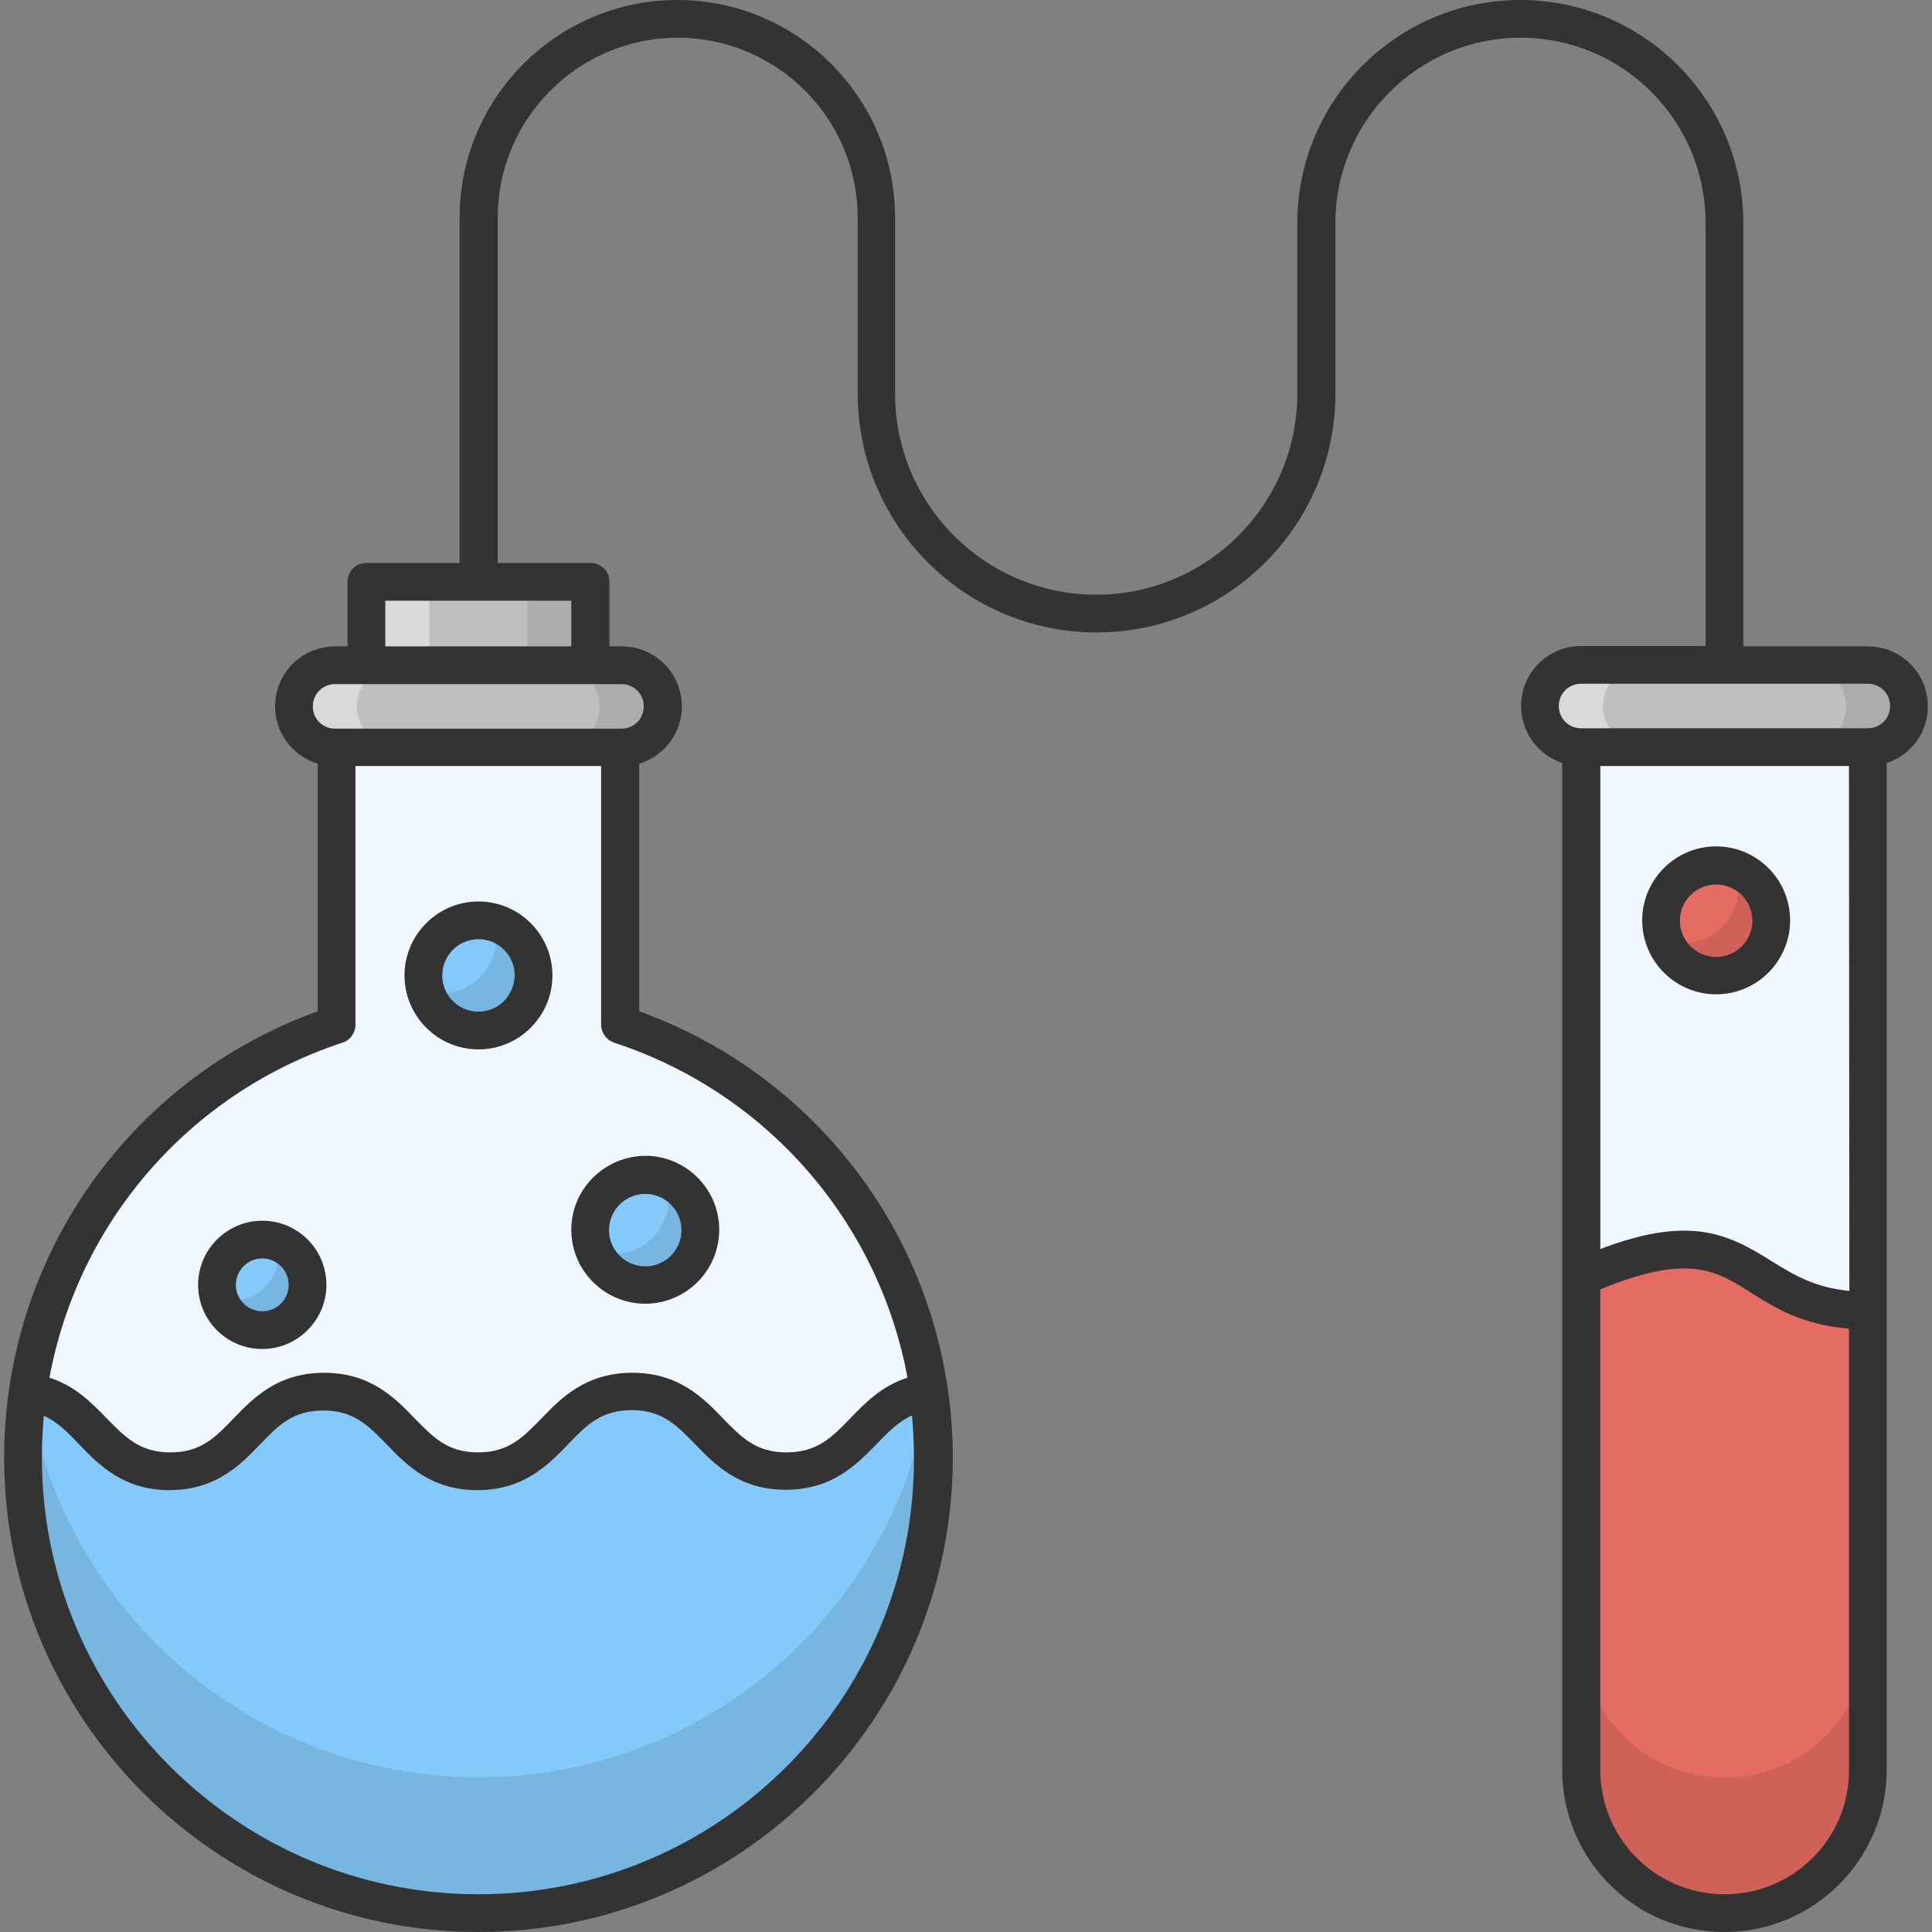 <svg xmlns="http://www.w3.org/2000/svg" enable-background="new 0 0 512 512" viewBox="0 0 512 512" id="chemistry"><rect x="0" y="0" width="512" height="512" fill="#808080" stroke="none"/><path fill="#f0f7ff" d="M247.5,386.3c0,66.6-54,120.7-120.7,120.7S6.1,453,6.1,386.3c0-53.5,34.9-98.9,83.1-114.8v-84h75.1v84C212.6,287.4,247.5,332.8,247.5,386.3z"></path><path fill="#83cafa" d="M247.5,386.3c0,66.6-54,120.7-120.7,120.7S6.1,453,6.1,386.3c0-5.9,0.4-11.6,1.3-17.3c17.3,2,18.4,20.9,37.7,20.9c20.4,0,20.4-21.2,40.8-21.2s20.4,21.2,40.8,21.2c20.4,0,20.4-21.2,40.9-21.2c20.4,0,20.4,21.2,40.8,21.2c19.4,0,20.4-18.9,37.8-20.9C247,374.7,247.5,380.4,247.5,386.3z"></path><path d="M247.5,386.3c0,66.6-54,120.7-120.7,120.7S6.1,453,6.1,386.3c0-6.1,0.4-12.1,1.3-17.9c8.7,58.1,58.9,102.6,119.4,102.6s110.7-44.5,119.4-102.6C247,374.2,247.5,380.2,247.5,386.3z" opacity=".1"></path><path fill="#bfbfbf" d="M505.9,187.2c0,6-4.9,10.9-10.9,10.9h-75.9c-6,0-10.9-4.9-10.9-10.9s4.9-10.9,10.9-10.9H495C501,176.3,505.9,181.1,505.9,187.2z"></path><path fill="#fff" d="M435.7,198.1h-16.7c-6,0-10.9-4.9-10.9-10.9s4.9-10.9,10.9-10.9h16.7c-6,0-10.9,4.9-10.9,10.9S429.7,198.1,435.7,198.1z" opacity=".4"></path><path d="M505.9,187.2c0,6-4.9,10.9-10.9,10.9h-16.7c6,0,10.9-4.9,10.9-10.9s-4.9-10.9-10.9-10.9H495C501,176.3,505.9,181.1,505.9,187.2z" opacity=".1"></path><path fill="#f0f7ff" d="M495.1,198v271c0,20.9-17,38-38,38c-10.5,0-20-4.2-26.9-11.1c-6.9-6.9-11.1-16.4-11.1-26.9V198H495.1z"></path><path fill="#e56c63" d="M495.1,347.3V469c0,20.9-17,38-38,38c-10.5,0-20-4.2-26.9-11.1c-6.9-6.9-11.1-16.4-11.1-26.9V338.4C466,317.8,459.8,347.3,495.1,347.3z"></path><path d="M495.1,433.1V469c0,20.9-17,38-38,38c-10.5,0-20-4.2-26.9-11.1s-11.1-16.4-11.1-26.9v-35.9c0,10.5,4.2,20,11.1,26.9s16.4,11.1,26.9,11.1C478,471.1,495.1,454,495.1,433.1z" opacity=".1"></path><rect width="59.3" height="22.1" x="97.1" y="154.2" fill="#bfbfbf"></rect><path fill="#bfbfbf" d="M175.6,187.2c0,6-4.9,10.9-10.9,10.9H88.8c-6,0-10.9-4.9-10.9-10.9s4.9-10.9,10.9-10.9h75.9C170.8,176.3,175.6,181.1,175.6,187.2z"></path><g opacity=".4"><rect width="16.7" height="22.1" x="97.1" y="154.2" fill="#fff"></rect><path fill="#fff" d="M105.5,198.1H88.8c-6,0-10.9-4.9-10.9-10.9s4.9-10.9,10.9-10.9h16.7c-6,0-10.9,4.9-10.9,10.9S99.4,198.1,105.5,198.1z"></path></g><g opacity=".1"><rect width="16.7" height="22.1" x="139.8" y="154.2"></rect><path d="M175.6,187.2c0,6-4.9,10.9-10.9,10.9h-16.7c6,0,10.9-4.9,10.9-10.9s-4.9-10.9-10.9-10.9h16.7C170.8,176.3,175.6,181.1,175.6,187.2z"></path></g><circle cx="126.8" cy="258.5" r="14.6" fill="#83cafa" transform="rotate(-84.345 126.776 258.51) scale(1)"></circle><path d="M141.4,258.5c0,8.1-6.6,14.6-14.6,14.6c-6.7,0-12.3-4.4-14-10.5c1.3,0.4,2.7,0.6,4.1,0.6c8,0,14.6-6.5,14.6-14.6c0-1.4-0.2-2.8-0.6-4.1C136.9,246.3,141.4,251.9,141.4,258.5z" opacity=".1"></path><circle cx="454.8" cy="243.9" r="14.6" fill="#e56c63"></circle><path d="M469.3,243.9c0,8.1-6.5,14.6-14.6,14.6c-6.2,0-11.5-3.9-13.6-9.5c1.6,0.6,3.3,0.9,5.1,0.9c8,0,14.5-6.5,14.5-14.6c0-1.8-0.3-3.5-0.9-5.1C465.4,232.4,469.3,237.7,469.3,243.9z" opacity=".1"></path><circle cx="171" cy="325.9" r="14.6" fill="#83cafa"></circle><path d="M185.5,325.9c0,8.1-6.5,14.6-14.5,14.6c-6.2,0-11.5-3.8-13.6-9.2c1.7,0.6,3.5,1,5.3,1c8,0,14.5-6.5,14.5-14.6c0-1.9-0.3-3.6-1-5.3C181.7,314.5,185.5,319.8,185.5,325.9z" opacity=".1"></path><circle cx="69.5" cy="340.5" r="12" fill="#83cafa"></circle><path d="M81.5,340.5c0,6.6-5.4,12-12,12c-5.3,0-9.9-3.5-11.4-8.3c1.1,0.3,2.3,0.5,3.6,0.5c6.6,0,12-5.3,12-12c0-1.3-0.2-2.5-0.6-3.6C77.9,330.6,81.5,335.1,81.5,340.5z" opacity=".1"></path><g><path fill="#333" d="M510.9,187.2c0-8.8-7.1-15.9-15.9-15.9h-33V59.1C462,26.5,435.5,0,402.9,0s-59.1,26.5-59.1,59.1v45.2c0,29.4-23.9,53.3-53.3,53.3c-29.4,0-53.3-23.9-53.3-53.3V57.7c0-31.8-25.9-57.7-57.7-57.7s-57.7,25.9-57.7,57.7v91.5H97.1c-2.8,0-5,2.2-5,5v17.1h-3.3c-8.8,0-15.9,7.1-15.9,15.9c0,7.2,4.8,13.2,11.3,15.2V268C34.3,286,1.1,333.1,1.1,386.3C1.1,455.6,57.5,512,126.8,512s125.7-56.4,125.7-125.7c0-53.2-33.3-100.3-83.1-118.3v-65.6c6.5-2,11.3-8,11.3-15.2c0-8.8-7.1-15.9-15.9-15.9h-3.3v-17.1c0-2.8-2.2-5-5-5h-24.6V57.7c0-26.3,21.4-47.7,47.7-47.7s47.7,21.4,47.7,47.7v46.6c0,34.9,28.4,63.3,63.3,63.3s63.3-28.4,63.3-63.3V59.1c0-27.1,22-49.1,49.1-49.1S452,32,452,59.1v112.1h-33c-8.8,0-15.9,7.1-15.9,15.9c0,7,4.6,13,10.9,15.1V469c0,23.8,19.2,43,43,43c23.7,0,43-19.3,43-43V202.2C506.4,200.1,510.9,194.2,510.9,187.2z M126.8,502C63,502,11.1,450.1,11.1,386.3c0-3.7,0.2-7.4,0.5-11.1c3.7,1.6,6.4,4.5,9.4,7.6c5.2,5.4,11.7,12.1,23.9,12.1c12.3,0,18.8-6.7,24-12.1c4.9-5.1,8.7-9,16.8-9c8.1,0,11.9,4,16.8,9c5.2,5.4,11.7,12.1,24,12.1c12.3,0,18.8-6.7,24-12.1c4.9-5.1,8.8-9.1,16.9-9.1c8.1,0,11.9,4,16.8,9c5.2,5.4,11.7,12.1,24,12.1c12.4,0,18.8-6.7,24.1-12.1c3-3.1,5.8-6,9.4-7.6c0.3,3.7,0.5,7.3,0.5,11.1C242.5,450.1,190.6,502,126.8,502z M240.5,365.1c-6.9,2.2-11.2,6.7-15.2,10.8c-4.9,5.1-8.8,9-16.9,9c-8.1,0-11.9-4-16.8-9c-5.2-5.4-11.7-12.1-24-12.1c-12.4,0-18.9,6.7-24.1,12.1c-4.9,5-8.7,9-16.8,9s-11.9-4-16.8-9c-5.2-5.4-11.7-12.1-24-12.1s-18.8,6.7-24,12.1c-4.9,5.1-8.7,9-16.8,9c-8,0-11.9-4-16.8-9c-4-4.1-8.3-8.6-15.2-10.8c7.6-41,36.9-75.4,77.7-88.8c2.1-0.7,3.4-2.6,3.4-4.8V203h65.1v68.5c0,2.2,1.4,4.1,3.4,4.8C203.6,289.7,232.9,324.1,240.5,365.1z M170.6,187.2c0,3.3-2.6,5.9-5.9,5.9H88.8c-3.3,0-5.9-2.6-5.9-5.9s2.6-5.9,5.9-5.9h75.9C168,181.3,170.6,183.9,170.6,187.2z M151.4,171.3h-49.3v-12.1h49.3V171.3z M490.1,342.1c-9.4-0.9-15-4.4-20.8-8c-11.9-7.5-21.9-11.9-45.2-3.1V203h65.9L490.1,342.1L490.1,342.1z M457.1,502c-18.3,0-33-14.7-33-33V341.7c23.3-9.6,30.7-5,39.8,0.8c6.2,3.9,13.6,8.6,26.1,9.6V469C490.1,487.2,475.3,502,457.1,502z M495,193h-75.9h-0.1c-3.3,0-5.9-2.6-5.9-5.9s2.6-5.9,5.9-5.9H495c3.3,0,5.9,2.6,5.9,5.9C500.9,190.4,498.3,193,495,193z"></path><path fill="#333" d="M454.8 263.5c10.8 0 19.6-8.8 19.6-19.6s-8.8-19.6-19.6-19.6-19.6 8.8-19.6 19.6C435.2 254.7 444 263.5 454.8 263.5zM454.8 234.4c5.3 0 9.6 4.3 9.6 9.6 0 5.3-4.3 9.6-9.6 9.6-5.3 0-9.6-4.3-9.6-9.6C445.2 238.7 449.5 234.4 454.8 234.4zM126.8 238.9c-10.8 0-19.6 8.8-19.6 19.6s8.8 19.6 19.6 19.6 19.6-8.8 19.6-19.6S137.6 238.9 126.8 238.9zM126.8 268.1c-5.3 0-9.6-4.3-9.6-9.6 0-5.3 4.3-9.6 9.6-9.6 5.3 0 9.6 4.3 9.6 9.6C136.3 263.8 132.1 268.1 126.8 268.1zM151.4 325.9c0 10.8 8.8 19.6 19.6 19.6s19.6-8.8 19.6-19.6-8.8-19.6-19.6-19.6C160.2 306.4 151.4 315.1 151.4 325.9zM171 316.4c5.3 0 9.6 4.3 9.6 9.6s-4.3 9.6-9.6 9.6c-5.3 0-9.6-4.3-9.6-9.6S165.7 316.4 171 316.4zM69.5 323.5c-9.3 0-17 7.6-17 17s7.6 17 17 17c9.3 0 17-7.6 17-17C86.5 331.1 78.9 323.5 69.5 323.5zM69.5 347.5c-3.8 0-7-3.1-7-7 0-3.8 3.1-7 7-7 3.8 0 7 3.1 7 7S73.4 347.5 69.5 347.5z"></path></g></svg>